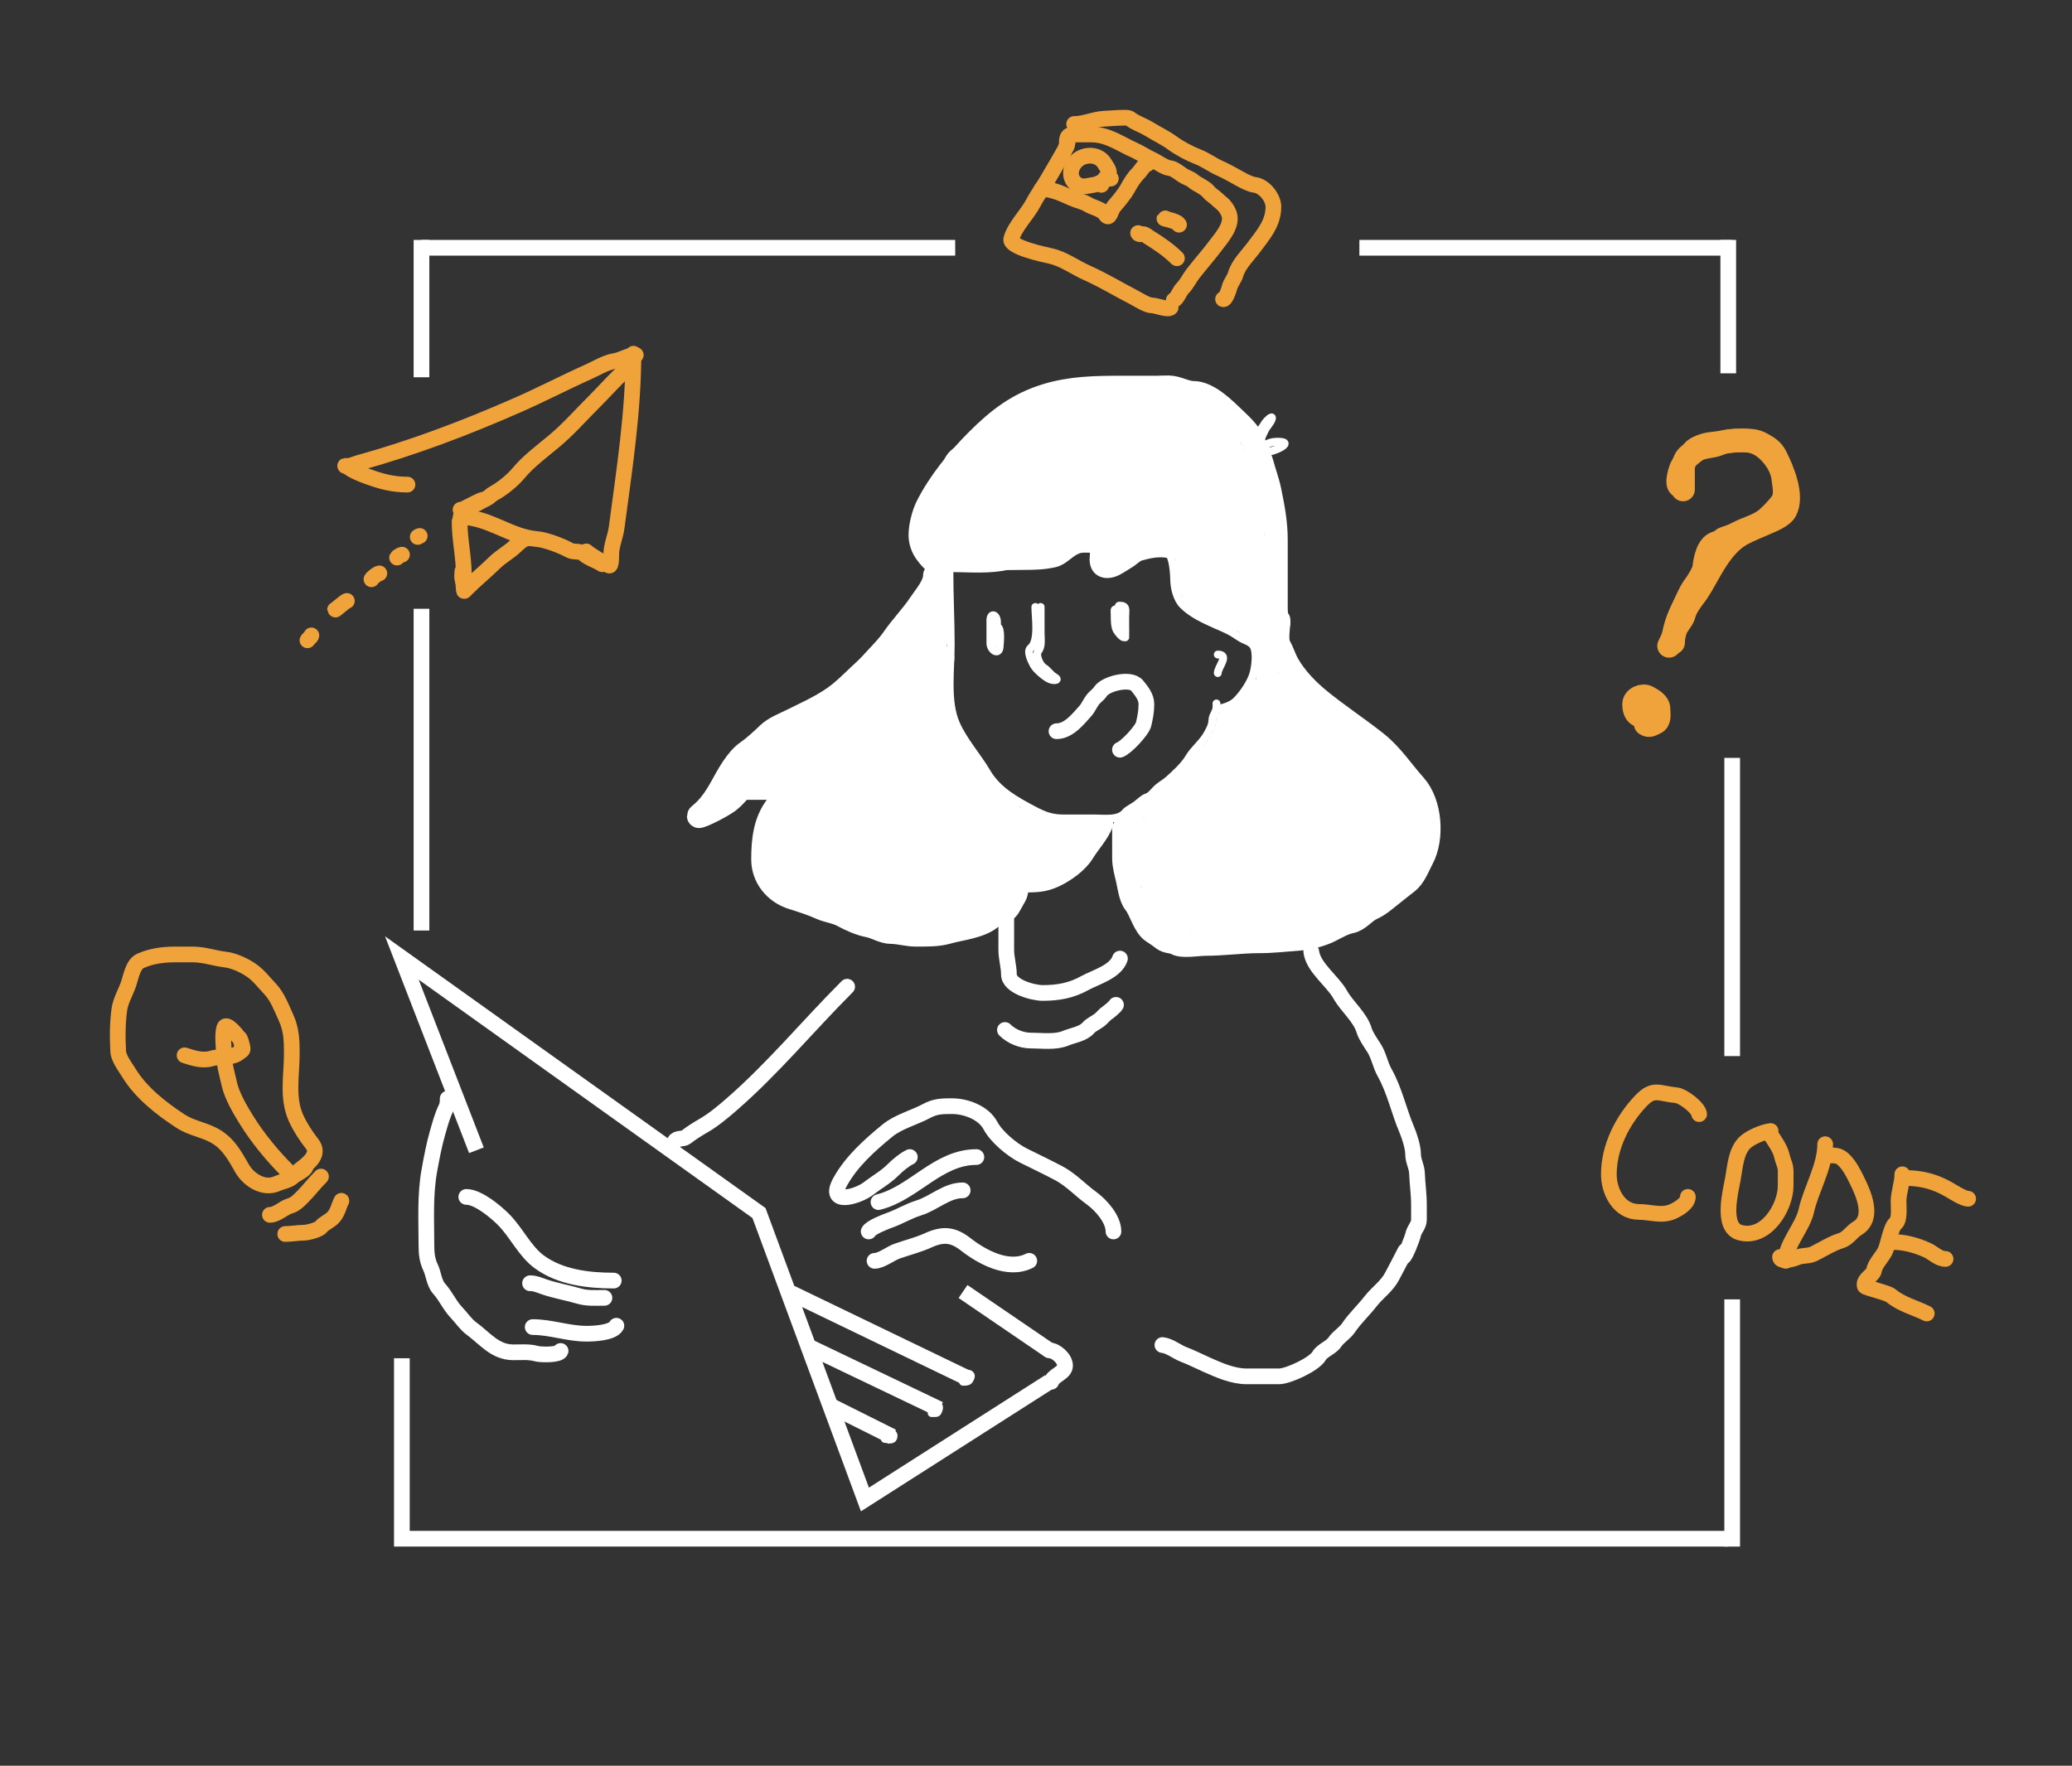 <svg width="264" height="225" viewBox="0 0 264 225" fill="none" xmlns="http://www.w3.org/2000/svg">
<rect x="0" y="0" width="264" height="225" fill="#333333" stroke="none"/>
<path d="M51.203 173.073V196.073H220.203" stroke="white" stroke-width="2"/>
<path d="M53.703 31.573H121.703M173.203 31.573H220.703M220.703 96.573V109.323V134.573M220.703 165.573V197.073M53.703 118.573V77.573" stroke="white" stroke-width="2"/>
<path d="M119.62 72.12C118.395 71.03 117.262 69.91 117.262 68.161C117.262 67.075 117.653 65.516 118.141 64.539C119.667 61.489 122.125 58.497 124.505 56.117C127.198 53.423 129.708 51.492 133.32 50.39C136.459 49.432 139.551 49.379 142.875 49.379C144.388 49.379 145.901 49.379 147.414 49.379C148.046 49.379 148.745 49.292 149.369 49.389C150.266 49.526 151.159 50.053 152.055 50.053C153.992 50.053 156.073 52.21 157.352 53.422C158.3 54.32 159.591 55.538 159.888 56.875C160.043 57.572 160.563 58.243 160.758 58.981C161.077 60.186 161.52 61.337 161.769 62.556C162.207 64.699 162.574 66.601 162.574 68.835C162.574 70.535 162.574 72.235 162.574 73.935C162.574 74.977 162.574 76.019 162.574 77.061C162.574 77.46 162.547 79.181 162.911 79.363" stroke="white" stroke-width="3" stroke-linecap="round"/>
<path d="M162.911 79.026C162.911 79.912 162.573 81.552 162.995 82.311C163.418 83.073 163.664 83.932 164.09 84.678C165.091 86.431 166.64 88.012 168.207 89.282C170.568 91.197 173.101 92.85 175.451 94.729C177.317 96.222 178.693 98.33 180.261 100.082C182.283 102.342 182.594 106.819 181.178 109.449C180.63 110.466 180.203 111.741 179.241 112.463C178.586 112.953 177.953 113.49 177.313 113.988C176.503 114.618 175.745 115.321 174.786 115.747C173.847 116.165 173.123 117.252 172.082 117.441C171.249 117.592 170.157 118.226 169.386 118.611C168.375 119.117 166.783 119.537 165.643 119.622C163.894 119.751 162.199 119.958 160.421 119.958C158.149 119.958 155.854 120.295 153.562 120.295C152.619 120.295 150.674 120.666 149.856 120.211C149.366 119.939 148.673 120.023 148.218 119.659C147.877 119.386 147.291 118.981 146.908 118.742C145.793 118.045 145.386 116.034 144.587 115.036C144.035 114.346 143.865 112.895 143.67 112.041C143.462 111.13 143.202 110.281 143.202 109.346C143.202 108.111 143.202 106.876 143.202 105.64" stroke="white" stroke-width="3" stroke-linecap="round"/>
<path d="M119.115 73.299C119.115 74.594 117.95 75.879 117.262 76.911C116.213 78.484 114.878 79.833 113.818 81.375C113.237 82.22 112.407 83.09 111.703 83.836C111.23 84.338 110.787 84.862 110.271 85.333C109.21 86.302 108.161 87.385 107.061 88.291C105.276 89.76 102.979 90.762 100.922 91.79C99.939 92.282 98.732 92.715 97.89 93.512C97.07 94.29 96.161 95.153 95.233 95.796C93.812 96.779 92.73 98.859 91.91 100.335C91.198 101.616 90.37 102.863 89.215 103.788C88.15 104.64 91.847 102.882 92.912 102.028C94.151 101.034 94.789 99.814 95.869 98.734C96.855 97.748 97.931 96.809 98.826 95.74C99.642 94.765 100.617 94.176 101.802 93.812C102.142 93.707 103.938 93.546 103.786 93.849" stroke="white" stroke-width="3" stroke-linecap="round"/>
<path d="M93.679 100.419C95.532 100.419 97.385 100.419 99.238 100.419C99.962 100.419 100.587 100.185 100.08 100.961C99.7 101.543 99.425 102.139 98.995 102.693C97.454 104.673 97.216 107.096 97.216 109.515C97.216 111.799 98.772 113.718 100.988 114.4C102.187 114.769 103.483 115.201 104.628 115.71C105.52 116.106 106.538 116.191 107.407 116.674C108.289 117.163 109.615 117.749 110.599 117.928C111.583 118.107 112.542 118.779 113.556 118.779C114.554 118.779 115.614 119.116 116.625 119.116C118.036 119.116 119.43 119.159 120.724 118.789C122.414 118.306 124.783 118.118 126.227 116.964C126.93 116.401 128.036 116.381 128.548 115.485C128.803 115.038 129.052 114.603 129.306 114.147C129.574 113.664 129.501 113.166 129.727 112.715" stroke="white" stroke-width="3" stroke-linecap="round"/>
<path d="M120.967 72.288C124.132 72.288 127.234 72.12 130.4 72.12C131.834 72.12 133.044 72.084 134.359 71.792C135.564 71.524 136.167 70.567 137.223 70.098C137.758 69.86 138.323 69.93 138.907 69.93C139.569 69.93 139.328 70.75 139.328 71.277C139.328 73.032 140.869 73.577 142.36 72.831C142.957 72.532 143.523 72.127 144.045 71.82C144.401 71.611 144.956 71.053 145.317 70.95C146.368 70.65 147.669 70.352 148.845 70.613C149.455 70.748 149.603 73.294 149.603 73.804C149.603 74.844 149.948 76.32 150.708 77.079C152.337 78.709 154.668 79.406 156.678 80.411C157.323 80.734 157.883 81.227 158.531 81.515C158.926 81.691 159.47 81.899 159.71 82.32C160.179 83.141 159.947 84.976 159.701 85.839C159.376 86.975 158.39 88.431 157.52 89.301C157.108 89.713 156.456 90.002 155.929 90.153C155.282 90.338 154.994 90.472 154.994 89.638" stroke="white" stroke-linecap="round"/>
<path d="M120.967 72.793C120.967 75.907 121.136 79.121 121.136 82.142C121.136 85.305 120.541 89.394 121.81 92.249C122.795 94.467 124.518 96.352 125.721 98.397C127.111 100.76 129.427 102.016 131.748 103.245C133.035 103.926 134.005 104.293 135.538 104.293C136.886 104.293 138.233 104.293 139.581 104.293C140.735 104.293 142.554 104.555 143.371 103.535C143.657 103.178 144.403 102.844 144.803 102.534C145.166 102.251 145.72 101.709 146.141 101.588C146.625 101.45 147.084 100.786 147.451 100.456C147.915 100.039 148.443 99.775 148.892 99.371C149.753 98.596 150.894 97.563 151.494 96.544C152.128 95.466 153.275 94.603 153.852 93.512C154.235 92.789 154.441 92.472 154.488 91.659C154.518 91.157 154.994 90.674 154.994 90.144" stroke="white" stroke-linecap="round"/>
<path d="M155.162 83.406C156.707 83.406 155.162 85.004 155.162 85.764" stroke="white" stroke-linecap="round"/>
<path d="M126.189 79.026C126.189 80.009 126.189 80.991 126.189 81.974C126.189 82.845 127.303 83.579 127.368 82.395C127.397 81.875 127.601 80.151 127.106 79.868C126.729 79.652 126.526 79.569 126.526 79.11C126.526 78.37 126.54 79.278 126.526 79.531C126.498 80.033 126.526 80.526 126.526 81.047C126.526 81.3 126.695 82.383 126.695 81.646C126.695 81.135 126.695 80.623 126.695 80.112C126.695 79.495 126.215 79.632 126.189 79.194C126.119 77.995 127.031 78.247 127.031 79.279C127.031 80.093 127.031 80.907 127.031 81.721" stroke="white" stroke-linecap="round"/>
<path d="M142.697 80.542C142.697 79.812 142.697 79.082 142.697 78.352C142.697 78.055 142.553 77.746 142.285 77.669C141.891 77.556 142.023 77.82 142.023 78.268C142.023 78.812 142.013 79.817 142.276 80.289C142.412 80.534 143.371 81.803 143.371 80.879C143.371 80.17 143.442 79.482 143.165 78.858C143.018 78.527 142.282 77.173 142.613 77.173C143.626 77.173 143.371 77.72 143.371 78.605C143.371 79.475 143.371 80.346 143.371 81.216" stroke="white" stroke-linecap="round"/>
<path d="M132.59 77.342C132.59 78.436 132.59 79.531 132.59 80.626C132.59 81.39 132.766 82.344 132.291 82.938C131.862 83.474 132.522 84.816 133.002 85.09C133.478 85.362 133.828 85.971 134.35 86.269C135.03 86.658 134.416 86.76 133.854 86.587C133.295 86.415 132.014 85.327 131.711 84.753C131.49 84.336 130.767 83.011 131.327 82.563C132.421 81.688 131.916 78.608 131.916 77.342" stroke="white" stroke-linecap="round"/>
<path d="M160.384 55.612C160.384 54.872 160.88 54.459 161.226 53.853C161.328 53.674 162.171 52.836 162.059 53.338C161.959 53.788 161.406 54.335 161.189 54.77C160.923 55.302 160.552 56.025 160.552 56.623C160.552 57.232 160.296 57.393 160.974 56.866C161.534 56.43 162.127 56.286 162.826 56.286C165.279 56.286 161.738 57.815 161.563 57.465" stroke="white" stroke-linecap="round"/>
<path d="M134.612 93.175C136.159 93.175 137.35 91.644 138.28 90.611C138.665 90.183 138.892 89.592 139.253 89.133C139.537 88.772 139.974 88.496 140.208 88.122C140.839 87.112 144.04 86.306 144.887 87.364C145.414 88.023 146.066 88.777 146.066 89.722C146.066 90.684 145.919 91.35 145.72 92.249C145.536 93.076 143.453 95.281 142.697 95.534" stroke="white" stroke-width="2" stroke-linecap="round"/>
<path d="M130.232 112.715C131.886 112.715 133.002 112.749 134.518 112.032C135.908 111.375 137.57 110.206 138.392 108.86C139.15 107.62 140.395 106.314 140.844 104.967" stroke="white" stroke-width="2" stroke-linecap="round"/>
<path d="M128.211 117.095C128.211 118.411 128.211 119.727 128.211 121.044C128.211 122.099 128.548 123.155 128.548 124.169C128.548 125.711 131.65 126.528 132.843 126.528C134.832 126.528 136.501 126.227 138.233 125.264C139.563 124.526 142.134 123.837 142.697 122.148" stroke="white" stroke-width="2" stroke-linecap="round"/>
<path d="M128.042 131.244C128.869 132.072 130.162 132.592 131.327 132.592C132.768 132.592 134.464 132.851 135.791 132.293C136.649 131.931 137.999 131.758 138.664 130.982C139.019 130.568 139.652 130.31 140.086 129.972C140.442 129.695 140.698 129.317 141.078 129.064C141.33 128.896 142.072 128.282 142.192 128.044" stroke="white" stroke-width="2" stroke-linecap="round"/>
<path d="M107.938 125.732C102.929 130.741 98.481 136.165 93.134 140.8C92.056 141.734 90.853 142.738 89.614 143.447C88.908 143.85 88.035 144.399 87.424 144.889C87.027 145.206 86.226 144.955 85.982 145.443" stroke="white" stroke-width="2" stroke-linecap="round"/>
<path d="M167.07 121.241C167.295 123.264 169.8 125.009 170.757 126.73C171.608 128.263 173.331 129.621 173.82 131.332C173.999 131.957 174.701 132.973 175.054 133.522C175.699 134.525 175.843 135.66 176.426 136.697C177.706 138.972 178.234 141.598 179.24 143.946C179.585 144.75 180.044 146.181 180.044 147.065C180.044 147.923 180.512 148.65 180.543 149.491C180.594 150.874 180.792 152.141 180.792 153.552C180.792 154.176 180.792 154.799 180.792 155.423C180.792 156.149 180.208 156.618 180.058 157.294C179.945 157.8 179.099 160.012 178.796 160.164" stroke="white" stroke-width="2" stroke-linecap="round"/>
<path d="M148.108 171.391C149.057 171.497 149.919 172.25 150.797 172.583C151.774 172.954 152.766 173.461 153.722 173.886C155.3 174.588 157.076 175.383 158.836 175.383C160.209 175.383 161.581 175.383 162.953 175.383C164.149 175.383 167.464 173.835 168.068 172.777C168.484 172.05 169.597 171.738 170.078 171.017C170.537 170.327 171.33 169.908 171.81 169.201C172.647 167.971 173.739 166.969 174.666 165.777C175.505 164.698 176.698 163.907 177.355 162.659C177.943 161.542 178.494 160.519 179.046 159.415" stroke="white" stroke-width="2" stroke-linecap="round"/>
<path d="M141.87 156.92C141.87 155.335 140.298 153.568 139.07 152.678C137.672 151.666 136.43 150.304 134.884 149.49C133.325 148.67 131.915 148.006 130.393 147.245C128.932 146.514 126.954 144.858 126.207 143.447C125.307 141.747 123.018 140.952 121.286 140.952C120.062 140.952 119.19 140.959 118.071 141.562C116.485 142.415 114.48 142.914 113.067 144.071C110.804 145.922 108.485 148.001 107.065 150.558C105.343 153.657 109.303 152.504 110.683 151.431C111.755 150.597 112.832 150.03 113.801 149.061C114.402 148.46 115.185 147.808 115.922 147.439" stroke="white" stroke-width="2" stroke-linecap="round"/>
<path d="M124.405 147.439C119.492 147.439 116.456 152.046 111.93 153.177" stroke="white" stroke-width="2" stroke-linecap="round"/>
<path d="M122.659 151.681C120.594 151.681 119.004 153.323 117.045 153.926C115.791 154.312 114.615 155.035 113.372 155.479C112.802 155.682 110.938 156.409 110.683 156.92" stroke="white" stroke-width="2" stroke-linecap="round"/>
<path d="M111.431 160.663C112.295 160.663 113.446 159.73 114.3 159.429C115.628 158.96 117.003 158.623 118.279 158.043C120.214 157.163 121.476 157.345 123.033 158.556C125.095 160.16 128.432 162.017 131.142 160.663" stroke="white" stroke-width="2" stroke-linecap="round"/>
<path d="M60.703 146.573L51.203 122.073L96.704 154.573L100.402 164.573M133.703 176.073L110.203 191.073L100.957 166.073L100.402 164.573M122.703 164.573L133.703 172.073M100.402 164.573L123.203 175.573M102.991 171.573L119.703 179.573" stroke="white" stroke-width="2"/>
<path d="M105.703 179.073L113.703 183.073" stroke="white" stroke-width="2"/>
<path d="M133.703 172.073C134.519 172.073 135.703 173.101 135.703 174.025C135.703 174.945 134.199 175.241 133.943 176.073" stroke="white" stroke-width="2" stroke-linecap="round"/>
<path d="M57.041 139.991C57.041 140.415 57.021 140.787 56.835 141.176C56.34 142.207 56.088 143.181 55.772 144.269C55.318 145.833 55.002 147.522 54.709 149.131C54.136 152.284 54.333 155.587 54.333 158.788C54.333 159.716 54.44 160.643 54.841 161.468C55.265 162.341 55.287 163.475 55.96 164.223C56.814 165.172 57.294 166.349 58.189 167.279C58.801 167.916 59.338 168.752 60.05 169.273C61.831 170.574 63.057 172.32 65.42 172.32C66.382 172.32 67.434 172.23 68.307 172.479C68.882 172.644 71.249 172.69 71.428 172.15" stroke="white" stroke-width="2" stroke-linecap="round"/>
<path d="M59.411 152.516C60.917 152.516 63.145 154.388 64.15 155.394C65.77 157.013 66.844 159.409 68.683 160.772C71.355 162.753 74.959 163.179 78.199 163.179" stroke="white" stroke-width="2" stroke-linecap="round"/>
<path d="M67.536 163.518C68.2 163.518 68.668 163.747 69.285 163.96C70.778 164.477 72.342 164.73 73.836 165.173C74.815 165.463 75.981 165.38 77.014 165.38" stroke="white" stroke-width="2" stroke-linecap="round"/>
<path d="M67.874 169.104C70.209 169.104 72.382 169.95 74.729 169.95C75.618 169.95 78.077 169.855 78.537 168.934" stroke="white" stroke-width="2" stroke-linecap="round"/>
<path d="M38.969 148.622C38.91 149.094 37.68 149.605 37.342 149.923C36.78 150.455 35.971 150.521 35.318 150.818C33.57 151.613 31.653 150.303 30.837 148.875C29.839 147.129 28.979 145.534 27.096 144.592C25.744 143.917 24.282 143.7 22.994 142.858C20.57 141.273 17.978 139.257 16.434 136.731C15.985 135.997 15.111 134.881 15.061 133.985C14.962 132.207 14.963 130.295 15.223 128.536C15.377 127.498 16.052 126.366 16.398 125.329C16.694 124.441 16.941 122.867 17.907 122.437C19.286 121.824 20.775 121.624 22.289 121.624C23.054 121.624 23.819 121.624 24.584 121.624C26.034 121.624 27.345 122.122 28.722 122.275C29.736 122.387 30.98 122.954 31.84 123.512C32.917 124.213 33.546 125.095 34.415 126.015C35.36 127.016 35.888 128.452 36.448 129.684C37.138 131.202 37.18 132.594 37.18 134.229C37.18 137.02 36.557 139.863 37.704 142.442C38.181 143.516 39.009 144.81 39.746 145.731C40.885 147.155 39.132 148.329 38.156 149.11" stroke="#F1A33B" stroke-width="2" stroke-linecap="round"/>
<path d="M36.692 149.273C34.704 147.285 32.835 145.023 31.361 142.641C30.557 141.342 29.549 139.616 29.219 138.132C28.963 136.98 28.595 135.784 28.56 134.563C28.531 133.568 28.291 131.957 28.569 130.985C28.823 130.095 30.295 132.088 30.43 132.196C30.684 132.399 30.762 132.951 30.846 133.244C31.032 133.897 30.861 133.803 30.385 134.183C29.529 134.868 27.963 134.56 26.942 134.879C25.824 135.228 24.555 134.818 23.518 134.473" stroke="#F1A33B" stroke-width="2" stroke-linecap="round"/>
<path d="M34.391 154.803C35.266 154.803 36.126 153.9 36.921 153.673C37.581 153.484 38.024 153.031 38.493 152.562C39.361 151.694 40.015 150.805 40.896 149.923" stroke="#F1A33B" stroke-width="2" stroke-linecap="round"/>
<path d="M36.342 157.242C37.132 157.242 37.96 157.079 38.701 157.079C39.193 157.079 40.589 156.731 40.896 156.348C41.294 155.851 42.026 155.604 42.486 155.092C43.029 154.489 43.171 153.669 43.498 153.013" stroke="#F1A33B" stroke-width="2" stroke-linecap="round"/>
<path d="M136.057 17.806C136.057 18.464 135.7 19.053 135.389 19.61C134.791 20.68 134.148 21.724 133.54 22.788C132.953 23.816 132.226 24.775 131.676 25.825C130.876 27.354 129.315 28.807 128.848 30.442C128.548 31.492 133.031 32.44 133.815 32.61C135.509 32.978 136.941 34.079 138.514 34.778C140.525 35.672 142.412 36.827 144.401 37.852C145.019 38.17 146.136 38.921 146.814 38.921C147.331 38.921 148.799 39.542 149.153 39.188" stroke="#F1A33B" stroke-width="2" stroke-linecap="round"/>
<path d="M135.923 18.608C135.923 17.735 135.851 17.138 136.859 17.138C137.586 17.138 138.314 17.138 139.041 17.138C141.159 17.138 142.673 18.312 144.543 19.143C145.33 19.493 146.034 19.999 146.814 20.345C147.449 20.627 148.35 21.34 149.019 21.415C149.676 21.487 150.37 22.174 150.95 22.484C151.234 22.635 151.73 22.814 151.959 23.018C152.562 23.554 153.506 23.83 154.023 24.488C154.253 24.781 154.649 25.008 154.929 25.26C155.126 25.438 155.393 25.696 155.634 25.884C156.077 26.228 156.482 26.854 156.629 27.369C157.023 28.749 155.624 30.298 154.869 31.303C153.958 32.519 152.939 33.661 152.019 34.845C151.564 35.429 151.209 36.197 150.69 36.716C150.292 37.114 150.019 38.02 149.554 38.252" stroke="#F1A33B" stroke-width="2" stroke-linecap="round"/>
<path d="M136.859 15.802C138.12 15.802 139.364 15.202 140.6 15.134C141.522 15.082 142.397 15 143.318 15C144.032 15 143.925 15.154 144.483 15.468C145.122 15.827 145.829 16.079 146.451 16.47C147.408 17.073 148.452 17.543 149.353 18.207C150.305 18.908 151.602 19.584 152.694 20.011C153.634 20.379 154.437 21.001 155.367 21.415C156.253 21.808 157.184 22.342 158.04 22.818C158.508 23.078 159.324 23.495 159.844 23.553C161.07 23.689 162.249 25.189 162.249 26.359C162.249 28.458 160.932 29.944 159.717 31.563C158.936 32.606 157.795 33.697 157.431 34.971C157.263 35.56 156.772 36.07 156.629 36.716C156.562 37.017 156.112 38.258 155.835 38.119" stroke="#F1A33B" stroke-width="2" stroke-linecap="round"/>
<path d="M132.716 24.087C134.101 24.087 135.348 24.708 136.591 25.26C137.28 25.566 137.99 25.677 138.648 26.077C139.232 26.433 140.457 26.685 140.838 27.294C141.382 28.165 141.507 26.805 141.922 26.322C142.548 25.591 143.239 24.798 143.704 23.953C144.095 23.242 144.504 22.588 145.077 22.016C145.469 21.623 145.658 21.065 146.213 20.88" stroke="#F1A33B" stroke-width="2" stroke-linecap="round"/>
<path d="M141.536 22.751C140.792 22.751 140.165 23.45 139.405 23.545C138.892 23.609 138.043 23.886 137.527 23.657C136.095 23.02 136.206 21.371 137.23 20.449C138.229 19.55 140.05 19.596 140.764 20.88C140.959 21.231 141.52 21.864 141.194 22.283C140.843 22.735 140.522 22.985 140.333 23.553" stroke="#F1A33B" stroke-width="2" stroke-linecap="round"/>
<path d="M148.485 27.829C147.847 27.829 149.937 28.06 150.222 28.631" stroke="#F1A33B" stroke-width="2" stroke-linecap="round"/>
<path d="M145.01 29.7C145.063 29.91 145.44 29.833 145.612 29.833C145.916 29.833 146.187 30.111 146.436 30.264C147.663 31.017 148.937 31.889 149.955 32.907" stroke="#F1A33B" stroke-width="2" stroke-linecap="round"/>
<path d="M214.079 61.942C213.457 61.787 214.112 59.654 214.359 59.337C214.553 59.087 214.607 58.919 214.718 58.619C214.895 58.139 215.368 57.949 215.666 57.561C216.104 56.991 217.33 56.619 218.032 56.553C219.929 56.372 222.333 55.641 224.14 56.593C225.57 57.345 227.012 59.226 227.194 60.864C227.318 61.974 227.684 63.199 226.915 64.188C226.388 64.865 225.817 65.46 225.178 66.035C224.124 66.983 222.59 67.297 221.375 67.951C220.871 68.222 220.291 68.445 219.748 68.6C219.472 68.678 219.224 69.092 218.93 69.129C217.581 69.297 217.255 71.333 217.133 72.362C217.07 72.898 216.306 74.158 215.956 74.608C215.352 75.385 214.954 76.442 214.518 77.313C213.838 78.673 213.181 80.357 213.181 81.884" stroke="#F1A33B" stroke-width="3" stroke-linecap="round"/>
<path d="M208.51 89.43C209.223 89.43 209.654 89.751 210.306 89.969" stroke="#35C75C" stroke-width="3" stroke-linecap="round"/>
<path d="M214.443 62.378C214.443 61.486 214.443 60.594 214.443 59.702C214.443 58.605 215.075 58.183 215.897 57.537C216.841 56.795 218.031 57 219.052 56.546C219.938 56.153 220.785 56.133 221.802 56.133C222.87 56.133 223.602 56.074 224.487 56.579C225.271 57.027 225.827 57.344 226.263 58.215C227.157 60.002 228.48 63.191 227.493 65.054C227.101 65.795 225.771 66.313 224.999 66.656C224.013 67.094 222.998 67.482 222.025 67.994C220.012 69.054 218.713 71.182 217.64 73.091C217.101 74.047 216.534 75.12 215.864 75.981C215.44 76.527 214.733 77.537 214.583 78.212C214.405 79.016 213.587 79.646 213.411 80.442C213.273 81.062 212.935 81.748 212.659 82.3" stroke="#F1A33B" stroke-width="3" stroke-linecap="round"/>
<path d="M210.131 91.369C208.933 91.369 208.199 91.125 208.199 89.734C208.199 88.938 209.314 88.497 209.917 88.842C210.498 89.174 211.321 89.588 211.321 90.337C211.321 90.895 211.536 91.848 210.875 92.113C210.426 92.292 210.167 92.582 209.685 92.261" stroke="#F1A33B" stroke-width="3" stroke-linecap="round"/>
<path d="M51.916 61.75C50.009 61.75 48.537 61.337 46.791 60.702C45.968 60.402 44.934 59.99 44.257 59.449C44.016 59.256 43.746 59.423 44.315 59.391C44.714 59.369 45.257 59.109 45.655 58.998C52.675 57.048 59.334 54.524 66.01 51.587C69.057 50.246 72.021 48.697 75.066 47.336C76.026 46.906 77.2 46.177 78.283 46.011C79.211 45.868 80.082 45.239 81.006 45.239" stroke="#F1A33B" stroke-width="2" stroke-linecap="round"/>
<path d="M80.458 46.053C80.382 46.74 79.246 47.543 78.809 47.98C77.704 49.085 76.643 50.254 75.534 51.363C73.919 52.978 72.318 54.791 70.567 56.244C69.091 57.468 67.272 58.828 66.049 60.312C65.312 61.208 63.939 62.322 62.924 62.859C62.494 63.087 62.42 63.315 61.96 63.545C61.561 63.744 61.16 63.929 60.804 64.165" stroke="#F1A33B" stroke-width="2" stroke-linecap="round"/>
<path d="M58.69 65.882C62.263 65.882 64.948 68.412 68.401 68.688C69.528 68.778 71.545 69.549 72.521 70.091C73.178 70.456 73.856 70.101 74.415 70.603C75.032 71.159 76.037 71.433 76.731 71.895" stroke="#F1A33B" stroke-width="2" stroke-linecap="round"/>
<path d="M80.704 45.073C80.704 52.473 79.542 59.879 78.566 67.239C78.412 68.401 77.88 69.502 77.88 70.664C77.88 70.817 77.907 72.2 77.606 72.064C76.998 71.79 74.982 70.59 74.704 70.266" stroke="#F1A33B" stroke-width="2" stroke-linecap="round"/>
<path d="M61.558 63.685C61.141 63.685 58.771 65.139 58.678 64.952" stroke="#F1A33B" stroke-width="2" stroke-linecap="round"/>
<path d="M58.558 66.446C58.558 68.761 59.098 70.958 59.098 73.282" stroke="#F1A33B" stroke-width="2" stroke-linecap="round"/>
<path d="M67.192 68.605C66.593 68.671 66.024 69.261 65.613 69.644C64.803 70.4 63.806 70.927 62.995 71.723C61.84 72.857 60.551 73.907 59.418 75.04C59.192 75.266 59.098 75.498 59.098 75.08" stroke="#F1A33B" stroke-width="2" stroke-linecap="round"/>
<path d="M58.913 72.788C58.913 73.101 58.832 73.543 58.918 73.843C59.007 74.154 59.06 74.401 59.06 74.76" stroke="#F1A33B" stroke-width="2" stroke-linecap="round"/>
<path d="M53.476 68.293C53.387 68.304 53.303 68.38 53.225 68.419" stroke="#F1A33B" stroke-width="2" stroke-linecap="round"/>
<path d="M51.218 70.677C51.072 70.695 50.641 70.952 50.591 71.053" stroke="#F1A33B" stroke-width="2" stroke-linecap="round"/>
<path d="M48.333 73.061C48.088 73.088 47.434 73.603 47.329 73.813" stroke="#F1A33B" stroke-width="2" stroke-linecap="round"/>
<path d="M44.193 76.573C44.004 76.594 42.687 77.769 42.687 77.702" stroke="#F1A33B" stroke-width="2" stroke-linecap="round"/>
<path d="M39.676 80.964C39.648 81.188 39.275 81.39 39.174 81.591" stroke="#F1A33B" stroke-width="2" stroke-linecap="round"/>
<path d="M216.493 141.965C216.4 141.13 214.4 139.643 213.617 139.568C211.333 139.351 210.7 138.568 209.063 140.287C206.688 142.781 204.988 146.197 204.988 149.635C204.988 151.857 206.303 154.429 208.823 154.429C210.279 154.429 211.709 155.01 213.137 154.375C213.8 154.081 215.055 153.363 215.055 152.511" stroke="#F1A33B" stroke-width="2" stroke-linecap="round"/>
<path d="M225.601 144.122C224.669 144.226 222.974 144.938 222.299 145.614C221.164 146.748 221.07 148.703 220.794 150.221C220.515 151.753 219.289 156.374 221.659 157.052C224.962 157.996 227.518 153.891 227.518 151.073C227.518 150.474 227.518 149.875 227.518 149.275C227.518 148.48 227.214 148.085 227.052 147.358C226.834 146.374 226.151 145.426 225.601 144.602" stroke="#F1A33B" stroke-width="2" stroke-linecap="round"/>
<path d="M232.552 145.8C232.552 148.661 230.759 151.532 230.141 154.309C229.683 156.372 227.518 158.601 227.518 160.66" stroke="#F1A33B" stroke-width="2" stroke-linecap="round"/>
<path d="M232.791 147.238C233.748 147.238 234.267 147.142 234.948 147.824C235.681 148.556 236.116 149.439 236.573 150.354C237.458 152.124 238.83 155.236 236.626 156.532C235.94 156.936 235.429 157.826 234.602 158.077C233.445 158.428 232.218 159.202 231.114 159.755C230.423 160.1 229.635 159.933 228.956 160.234C228.405 160.479 226.799 160.868 226.799 160.181" stroke="#F1A33B" stroke-width="2" stroke-linecap="round"/>
<path d="M242.858 150.114C244.851 150.114 246.569 150.584 248.264 151.552C248.833 151.878 250.172 152.751 250.767 152.751" stroke="#F1A33B" stroke-width="2" stroke-linecap="round"/>
<path d="M242.379 149.635C242.379 150.808 241.899 151.968 241.899 153.11C241.899 153.758 242.075 155.438 241.54 155.867C240.875 156.398 240.596 158.606 240.168 159.462C239.832 160.135 238.876 161.114 238.783 161.859C238.7 162.529 237.347 163.002 237.598 163.883C237.66 164.097 240.464 164.708 240.927 165.095C242.266 166.21 244.032 166.64 245.494 167.371" stroke="#F1A33B" stroke-width="2" stroke-linecap="round"/>
<path d="M241.18 158.263C242.675 158.263 244.15 158.678 245.494 159.275C246.339 159.651 246.973 160.421 247.891 160.421" stroke="#F1A33B" stroke-width="2" stroke-linecap="round"/>
<path d="M53.703 30.573V48.073" stroke="white" stroke-width="2"/>
<path d="M220.203 30.573V47.573" stroke="white" stroke-width="2"/>
<path d="M122.703 176.073C123.008 176.073 123.388 176.092 123.536 175.795C123.66 175.548 123.86 175.236 123.495 175.073" stroke="white" stroke-linecap="round"/>
<path d="M118.703 180.063C118.861 180.063 119.019 180.063 119.177 180.063C119.373 180.063 119.437 180.015 119.521 179.826C119.601 179.647 119.65 179.509 119.65 179.31C119.65 179.186 119.481 179.166 119.435 179.073" stroke="white" stroke-linecap="round"/>
<path d="M112.738 183.355C113.08 183.355 113.393 183.535 113.708 183.355C113.807 183.299 113.856 183.054 113.856 182.946C113.856 182.729 113.753 182.761 113.684 182.624" stroke="white" stroke-linecap="round"/>
<path d="M118.418 106.212C117.633 104.469 116.417 102.539 116.274 100.575C116.234 100.024 116.246 99.472 116.246 98.921C116.246 97.693 115.951 96.454 115.87 95.229C115.783 93.927 115.888 92.359 115.479 91.132" stroke="white" stroke-linecap="round"/>
<path d="M104.745 99.95C107.048 99.95 109.292 100.461 111.575 100.461C112.934 100.461 114.248 100.972 115.607 100.972" stroke="white" stroke-width="5" stroke-linecap="round"/>
<path d="M115.735 100.717C115.651 95.728 115.607 90.746 115.607 85.758C115.607 85.645 115.615 84.596 115.351 85.19C114.962 86.067 114.304 86.83 113.818 87.654C113.02 89.006 111.981 90.272 110.872 91.381C110.385 91.868 108.828 92.656 108.138 92.531C107.431 92.402 106.715 92.533 106.009 92.73C105.755 92.8 105.092 93.069 105.228 92.843C105.324 92.682 105.887 92.453 106.037 92.353C108.042 91.017 109.892 89.385 111.454 87.547C112.002 86.902 113.395 84.8 113.051 85.573C112.611 86.564 111.848 87.521 111.234 88.406C109.568 90.805 107.912 93.605 105.611 95.477C104.674 96.24 103.836 97.18 102.757 97.749C102.323 97.978 101.784 98.289 101.294 98.289C100.588 98.289 99.934 98.473 99.278 98.701C99.128 98.753 98.549 99.063 99.023 98.899C100.294 98.459 101.544 97.857 102.821 97.401C104.274 96.882 105.763 96.447 107.237 95.988C108.167 95.699 109.143 95.592 110.062 95.286C111.076 94.948 112.346 94.462 113.435 94.583C113.909 94.635 114.338 96.5 113.463 96.5C108.976 96.5 104.535 96.291 100.144 97.266" stroke="white" stroke-width="5" stroke-linecap="round"/>
<path d="M102.445 101.611C102.445 102.058 102.282 102.464 102.161 102.889C102.029 103.351 101.938 103.934 101.742 104.366C101.397 105.123 101.294 106.089 101.294 106.915C101.294 107.892 100.912 109.824 102.033 110.273C103.228 110.751 104.53 110.853 105.689 111.316C106.008 111.444 104.986 111.368 104.66 111.26C103.569 110.896 101.881 111.496 101.01 110.713C100.473 110.229 98.715 109.303 99.505 108.512" stroke="white" stroke-width="5" stroke-linecap="round"/>
<path d="M102.572 112.601C103.04 112.975 104.173 112.729 104.752 112.729C105.812 112.729 106.848 112.788 107.904 112.85C109.095 112.92 110.258 113.024 111.447 113.12C113.079 113.25 114.756 113.51 116.374 113.78C116.676 113.83 117.39 113.802 117.623 114.035C117.752 114.164 117.208 114.052 117.141 114.007" stroke="white" stroke-width="5" stroke-linecap="round"/>
<path d="M103.467 106.851C108.699 106.851 113.93 106.979 119.157 106.979C120.061 106.979 120.965 106.979 121.869 106.979C123.405 106.979 124.861 107.445 126.37 107.646C128.008 107.864 129.562 108.381 131.212 108.541C132.139 108.63 133.039 108.512 133.881 108.512C134.19 108.512 135.033 108.382 135.159 108.129" stroke="white" stroke-width="5" stroke-linecap="round"/>
<path d="M105.512 103.4C105.49 103.4 106.241 103.749 106.427 103.862C107.632 104.591 108.968 105.352 110.297 105.828C110.97 106.07 111.593 106.394 112.284 106.567C113.163 106.786 114.092 107.072 114.996 107.106C115.158 107.113 115.489 107.302 115.131 107.028C114.594 106.618 114.064 106.313 113.435 106.084" stroke="white" stroke-width="5" stroke-linecap="round"/>
<path d="M103.85 103.017C108.683 103.017 113.566 102.814 118.397 103.024C120.086 103.098 121.881 103.273 123.53 103.273" stroke="white" stroke-width="5" stroke-linecap="round"/>
<path d="M106.789 109.79C108.999 109.79 111.165 110.173 113.378 110.173C115.159 110.173 116.902 110.323 118.674 110.422C120.697 110.534 122.734 110.94 124.751 110.94C126.346 110.94 127.941 110.94 129.536 110.94C130.463 110.94 131.372 110.456 132.22 110.173" stroke="white" stroke-width="5" stroke-linecap="round"/>
<path d="M107.173 115.029C109.861 115.029 112.529 115.285 115.224 115.285C116.65 115.285 117.884 115.144 119.256 114.895C120.344 114.697 121.324 114.432 122.366 114.078C123.127 113.82 123.91 113.628 124.659 113.333C124.819 113.27 125.223 113.296 125.319 113.177C125.421 113.05 126.043 112.867 126.214 112.857C126.755 112.827 126.418 112.881 126.342 112.729" stroke="white" stroke-width="5" stroke-linecap="round"/>
<path d="M119.696 117.458C119.759 117.958 122.995 117.019 123.402 116.847C124.45 116.406 124.959 115.518 125.703 114.774" stroke="white" stroke-width="5" stroke-linecap="round"/>
<path d="M118.721 92.547C118.721 93.818 118.695 95.035 119.101 96.252C119.318 96.903 119.664 97.524 119.97 98.145C120.546 99.316 121.402 100.267 122.338 101.152C122.531 101.334 122.743 101.469 122.941 101.646C123.645 102.276 124.319 103.12 125.174 103.547C125.61 103.765 126.081 104.001 126.564 104.085C126.825 104.13 127.063 104.329 127.325 104.329" stroke="white" stroke-width="5" stroke-linecap="round"/>
<path d="M118.183 100.271L118.134 100.32" stroke="white" stroke-width="5" stroke-linecap="round"/>
<path d="M119.894 74.801C119.894 75.143 119.894 75.486 119.894 75.828C119.894 76.014 119.931 76.244 119.856 76.414C119.777 76.591 119.769 76.845 119.709 77.039C119.606 77.375 119.488 77.709 119.329 78.028C118.981 78.723 118.548 79.361 118.05 79.964C117.61 80.496 117.194 81.037 116.789 81.596C116.553 81.924 116.287 82.24 116.059 82.571C115.992 82.669 115.94 82.816 115.836 82.868" stroke="white" stroke-width="3" stroke-linecap="round"/>
<path d="M119.209 78.957C119.209 79.67 119.209 80.383 119.209 81.097C119.209 81.318 119.239 81.563 119.199 81.781C119.176 81.902 119.112 82.038 119.112 82.159C119.112 82.845 118.962 83.508 118.865 84.188C118.551 86.379 118.183 88.608 118.183 90.836" stroke="white" stroke-width="3" stroke-linecap="round"/>
<path d="M117.303 82.965V85.165" stroke="white" stroke-width="3" stroke-linecap="round"/>
<path d="M120.089 83.796C120.089 84.174 120.057 84.358 119.848 84.655C119.6 85.006 119.465 85.431 119.353 85.823C119.248 86.193 119.258 86.579 119.258 86.974C119.258 87.544 119.205 88.135 119.123 88.696C119.023 89.369 119.063 89.982 119.063 90.643C119.063 90.908 119.161 91.166 119.161 91.423C119.161 91.513 119.211 91.756 119.283 91.814C119.402 91.909 119.393 92.123 119.527 92.227C119.666 92.334 119.602 92.149 119.601 92.026C119.597 91.735 119.519 91.463 119.503 91.178C119.486 90.886 119.209 90.649 119.209 90.347" stroke="white" stroke-width="3" stroke-linecap="round"/>
<path d="M119.209 91.57C119.209 92.196 119.025 93.139 119.378 93.694C119.552 93.967 119.673 94.326 119.924 94.557C120.077 94.699 120.2 94.905 120.334 95.068C120.589 95.378 120.443 94.929 120.372 94.775C119.975 93.915 119.803 92.967 119.416 92.107C119.308 91.867 119.118 91.656 119.017 91.401C118.918 91.156 118.768 90.886 118.829 90.611C118.866 90.447 118.933 89.969 119.139 89.91C119.17 89.901 119.367 89.907 119.307 89.907" stroke="white" stroke-width="3" stroke-linecap="round"/>
<path d="M119.503 91.374C119.503 91.75 119.503 92.125 119.503 92.501C119.503 93.187 119.913 93.946 120.193 94.546C120.423 95.04 120.802 95.47 121.127 95.907C121.693 96.67 122.353 97.384 122.879 98.172C123.058 98.441 123.3 98.68 123.533 98.903C123.783 99.141 124.056 99.475 124.392 99.587" stroke="white" stroke-width="3" stroke-linecap="round"/>
<path d="M127.129 102.178C126.908 102.129 126.626 101.724 126.472 101.57C126.119 101.217 125.722 100.918 125.369 100.565C125.132 100.328 124.887 100.118 124.587 99.967C124.42 99.884 124.229 99.767 124.098 99.636C123.91 99.448 123.706 99.172 123.607 98.924C123.557 98.801 123.398 98.352 123.292 98.267C123.213 98.204 123.112 97.873 123.072 97.767C122.964 97.488 122.849 97.116 122.632 96.898C122.008 96.275 121.511 95.705 121.105 94.894C120.962 94.608 120.687 94.556 120.529 94.28C120.449 94.14 119.89 93.454 120.138 93.33" stroke="white" stroke-width="3" stroke-linecap="round"/>
<path d="M120.276 92.483C120.339 92.475 120.423 92.409 120.483 92.383C120.556 92.351 120.626 92.354 120.703 92.354C120.728 92.354 120.732 92.352 120.701 92.355C120.668 92.358 120.638 92.372 120.606 92.381C120.527 92.404 120.337 92.415 120.287 92.49C120.266 92.521 120.344 92.592 120.357 92.565" stroke="white" stroke-width="3" stroke-linecap="round"/>
<path d="M120.51 94.32C120.66 94.32 120.812 94.213 120.917 94.112C120.928 94.101 120.983 94.051 120.978 94.051C120.957 94.052 120.904 94.082 120.896 94.098" stroke="white" stroke-width="3" stroke-linecap="round"/>
<path d="M124.383 98.521C124.424 98.521 124.465 98.521 124.506 98.521C124.525 98.521 124.44 98.533 124.418 98.533" stroke="white" stroke-width="3" stroke-linecap="round"/>
<path d="M128.761 105.257C128.785 105.23 128.786 105.229 128.828 105.229C128.948 105.229 129.069 105.229 129.19 105.229C129.315 105.229 129.441 105.229 129.566 105.229C129.701 105.229 129.833 105.243 129.967 105.243C130.314 105.244 130.637 105.236 130.972 105.332C131.22 105.403 131.477 105.443 131.726 105.51C131.87 105.548 131.99 105.58 132.14 105.58" stroke="white" stroke-width="3" stroke-linecap="round"/>
<path d="M128.326 102.775C128.402 102.775 128.387 102.79 128.424 102.845" stroke="white" stroke-width="3" stroke-linecap="round"/>
<path d="M128.312 104.163H129.252" stroke="white" stroke-width="3" stroke-linecap="round"/>
<path d="M129.939 104.528H130.051" stroke="white" stroke-width="3" stroke-linecap="round"/>
<path d="M130.051 104.528C130.051 104.478 130.05 104.443 130.023 104.402" stroke="white" stroke-width="3" stroke-linecap="round"/>
<path d="M130.934 105.005C130.934 104.978 130.952 104.97 130.962 104.949" stroke="white" stroke-width="3" stroke-linecap="round"/>
<path d="M131.523 105.215V105.201" stroke="white" stroke-width="3" stroke-linecap="round"/>
<path d="M135.969 107.01C136.117 107.01 136.209 106.887 136.323 106.8C136.617 106.576 136.958 106.429 137.267 106.233C137.358 106.175 137.455 106.122 137.547 106.063C137.621 106.016 137.695 105.944 137.778 105.917" stroke="white" stroke-width="3" stroke-linecap="round"/>
<path d="M137.848 107.711C137.86 107.607 137.974 107.526 137.974 107.417" stroke="white" stroke-width="3" stroke-linecap="round"/>
<path d="M131.355 105.818C132.15 105.818 132.946 105.832 133.739 105.832C133.916 105.832 134.093 105.882 134.27 105.902C134.531 105.931 134.811 105.913 135.068 105.984C135.225 106.027 135.405 106.015 135.568 106.015C135.664 106.015 135.76 106.015 135.856 106.015C135.902 106.015 136.093 105.992 136.109 105.959" stroke="white" stroke-width="3" stroke-linecap="round"/>
<path d="M137.89 105.86C138.052 105.86 138.214 105.86 138.376 105.86C138.547 105.86 139.058 105.79 138.886 105.79" stroke="white" stroke-width="3" stroke-linecap="round"/>
<path d="M160.236 115.627C160.236 113.29 160.2 111.084 160.921 108.825C161.337 107.523 161.913 106.354 162.445 105.114C163.079 103.635 165.274 103.229 166.602 102.698" stroke="white" stroke-width="3" stroke-linecap="round"/>
<path d="M165.231 98.878C165.099 99.803 164.209 100.756 163.707 101.523C163.374 102.031 163.069 102.554 162.706 103.046C162.403 103.457 162.14 104.309 161.705 104.581C161.19 104.903 160.676 105.921 160.333 106.42C159.641 107.431 158.75 108.26 157.863 109.086C157.327 109.585 156.649 109.966 156.067 110.414C155.469 110.876 154.934 111.533 154.261 111.883C153.217 112.426 152.146 113.08 150.931 113.08" stroke="white" stroke-width="7" stroke-linecap="round"/>
<path d="M148.09 115.333C148.183 115.753 149.254 115.725 149.581 115.725C150.385 115.725 151.154 115.431 151.948 115.431C152.432 115.431 152.917 115.431 153.401 115.431C154.243 115.431 155.084 115.431 155.926 115.431C156.692 115.431 157.445 115.235 158.211 115.235C159.394 115.235 160.548 114.954 161.71 114.838C162.954 114.714 164.192 114.477 165.432 114.305C166.761 114.12 168.148 114.005 169.443 113.69C169.607 113.65 170.188 113.446 170.128 113.521C169.953 113.74 169.381 113.808 169.149 113.864C168.5 114.02 167.867 114.235 167.222 114.408C166.208 114.68 165.292 115.039 164.251 115.039" stroke="white" stroke-width="7" stroke-linecap="round"/>
<path d="M159.452 116.704C159.991 116.704 160.378 116.731 160.823 116.509" stroke="white" stroke-width="7" stroke-linecap="round"/>
<path d="M162.978 115.823C164.454 115.823 165.922 115.809 167.386 115.725C167.76 115.703 168.189 115.26 168.414 114.985C168.99 114.281 169.404 113.462 169.954 112.743C170.398 112.162 171.073 111.779 171.684 111.404C171.818 111.322 172.208 111.264 172.283 111.17C172.478 110.927 173.023 110.835 173.284 110.632C173.705 110.305 174.013 109.881 174.389 109.505C174.966 108.928 175.508 108.354 176.103 107.791C176.392 107.518 177.082 107.596 177.082 107.252C177.082 106.844 177.082 106.436 177.082 106.028" stroke="white" stroke-width="7" stroke-linecap="round"/>
<path d="M169.345 115.235C171.09 115.235 172.523 114.548 173.703 113.276C174.029 112.926 174.319 112.688 174.574 112.264C174.773 111.932 174.88 111.588 175.123 111.274C175.431 110.876 175.704 110.493 175.809 109.995C175.864 109.733 176.062 109.183 176.299 109.064" stroke="white" stroke-width="7" stroke-linecap="round"/>
<path d="M160.725 105.538C163.239 105.538 165.753 105.538 168.267 105.538C169.015 105.538 170.078 105.768 170.716 105.343" stroke="white" stroke-width="7" stroke-linecap="round"/>
<path d="M161.019 109.848H168.757" stroke="white" stroke-width="7" stroke-linecap="round"/>
<path d="M159.452 92.707C159.452 94.144 159.452 95.58 159.452 97.017C159.452 97.813 159.123 98.262 158.766 98.976C157.318 101.872 154.977 104.205 153.145 106.85C152.327 108.031 150.625 108.339 149.51 109.206C149.192 109.454 148.868 109.71 148.531 109.897C148.367 109.988 148.218 110 148.047 110.049C147.845 110.107 147.948 110.36 147.796 110.436" stroke="white" stroke-width="7" stroke-linecap="round"/>
<path d="M164.447 93.099C166.363 93.099 167.484 94.053 168.877 95.33C169.34 95.755 169.839 96.261 170.15 96.821C170.484 97.423 171.162 97.819 171.521 98.388C171.787 98.809 172.309 99.209 172.724 99.471C173.124 99.724 173.421 100.1 173.85 100.325C174.402 100.616 174.813 101.168 175.243 101.599C176.021 102.376 176.983 103.38 177.474 104.363" stroke="white" stroke-width="7" stroke-linecap="round"/>
<path d="M166.798 102.796C166.823 102.595 167.863 102.698 168.071 102.698" stroke="white" stroke-width="7" stroke-linecap="round"/>
<path d="M174.144 97.017C174.094 96.615 173.59 96.525 173.458 96.919" stroke="white" stroke-width="7" stroke-linecap="round"/>
<path d="M121.155 69.2C121.155 68.485 121.155 67.771 121.155 67.056C121.155 66.176 121.359 65.959 121.982 65.337C123.262 64.056 124.588 62.889 126.03 61.8C128.147 60.2 130.141 58.457 132.244 56.842C133.867 55.597 136.098 55.597 138.029 55.242C140.167 54.85 142.335 54.802 144.51 54.802C145.396 54.802 146.882 54.508 147.622 55.117C148.265 55.647 149.079 56.052 149.772 56.527C151.094 57.433 152.347 58.749 153.085 60.189C153.527 61.05 154.035 61.87 154.495 62.719C154.811 63.303 154.978 63.96 155.191 64.586C155.34 65.023 155.73 65.67 155.73 66.164" stroke="white" stroke-width="7" stroke-linecap="round"/>
<path d="M121.155 69.396C123.124 69.396 125.228 69.593 127.178 69.293C127.874 69.186 128.38 68.807 128.99 68.536C129.56 68.283 130.211 68.31 130.797 68.047C132.423 67.315 134.261 66.946 135.7 65.826C135.929 65.648 136.279 65.579 136.532 65.424C137.654 64.738 138.712 63.97 139.797 63.225C141.927 61.764 144.166 60.582 146.229 59.014" stroke="white" stroke-width="7" stroke-linecap="round"/>
<path d="M125.66 65.184C126.628 65.184 127.6 64.75 128.522 64.499C129.87 64.131 131.226 63.739 132.56 63.329C133.67 62.987 135.106 62.923 136.119 62.344C137.786 61.391 139.328 59.98 141.234 59.503" stroke="white" stroke-width="7" stroke-linecap="round"/>
<path d="M123.505 59.993C124.284 59.771 124.974 59.308 125.736 59.035C126.575 58.736 127.414 58.436 128.25 58.132C129.801 57.568 131.336 57.254 132.712 56.271C133.113 55.985 133.505 55.795 133.942 55.564C134.372 55.336 134.864 54.78 135.357 54.709C136.932 54.484 137.222 54.508 137.909 54.508C142.026 54.508 146.219 53.997 150.169 55.313C150.966 55.579 151.859 55.658 152.585 56.124C152.893 56.323 153.651 56.643 153.847 56.957C154.09 57.345 154.506 57.412 154.653 57.925C154.751 58.271 155.006 58.647 155.142 58.992C155.242 59.245 155.293 59.583 155.436 59.797" stroke="white" stroke-width="7" stroke-linecap="round"/>
<path d="M132.001 57.737C132.001 57.203 131.782 56.696 131.782 56.177C131.782 56.136 131.712 56.056 131.757 56.043C131.879 56.008 131.935 55.927 132.031 55.848C132.149 55.752 132.336 55.547 132.493 55.547" stroke="white" stroke-width="7" stroke-linecap="round"/>
<path d="M150.72 54.891C150.72 54.589 150.704 54.322 150.83 54.07" stroke="white" stroke-width="7" stroke-linecap="round"/>
<path d="M146.177 53.413V54.07" stroke="white" stroke-width="7" stroke-linecap="round"/>
<path d="M147.381 52.975C147.387 52.924 147.409 52.906 147.436 52.865" stroke="white" stroke-width="7" stroke-linecap="round"/>
<path d="M138.022 54.015C137.986 54.01 137.941 53.977 137.976 53.936C138.055 53.844 138.483 53.905 138.563 53.905C139.121 53.905 139.534 53.897 140.053 53.765C140.608 53.625 141.147 53.577 141.716 53.577C142.236 53.577 142.756 53.577 143.276 53.577" stroke="white" stroke-width="7" stroke-linecap="round"/>
<path d="M154.497 57.573C154.497 57.258 154.552 57.005 154.552 56.697C154.552 56.462 154.417 56.284 154.284 56.089C154.116 55.842 153.713 55.55 153.621 55.274" stroke="white" stroke-width="7" stroke-linecap="round"/>
<path d="M158.821 75.69C158.821 74.119 158.42 72.531 158.055 71.007C157.941 70.531 157.841 70.03 157.754 69.548C157.644 68.936 157.631 68.319 157.508 67.711C157.235 66.364 157.398 64.906 157.398 63.539C157.398 62.941 157.347 62.341 156.948 61.854C156.575 61.399 156.198 60.795 155.987 60.243C155.894 59.998 155.87 59.672 155.713 59.476C155.564 59.29 155.45 58.898 155.373 58.667" stroke="white" stroke-width="7" stroke-linecap="round"/>
<path d="M136.708 65.947C138.762 65.947 140.678 65.13 142.686 64.895C144.182 64.72 145.665 64.634 147.175 64.634C149.061 64.634 150.986 64.551 152.855 64.85C153.006 64.874 153.77 64.93 153.84 65.072" stroke="white" stroke-width="7" stroke-linecap="round"/>
<path d="M148.038 62.444C148.051 62.34 148.933 62.088 149.036 62.049C149.618 61.825 150.226 61.671 150.83 61.514" stroke="white" stroke-width="7" stroke-linecap="round"/>
<path d="M138.624 66.933C138.64 67.067 141.692 66.987 142.175 66.987C143.904 66.987 145.6 67.239 147.242 67.821C148.145 68.141 149.084 68.414 149.954 68.806C150.145 68.892 150.36 68.898 150.556 68.97C150.884 69.091 151.192 69.288 151.484 69.478C151.996 69.811 152.362 70.436 152.8 70.874" stroke="white" stroke-width="3" stroke-linecap="round"/>
<path d="M131.257 70.805C131.225 70.846 131.391 70.903 131.423 70.91C131.508 70.929 131.634 70.908 131.715 70.891C131.886 70.856 132.051 70.798 132.223 70.765C132.331 70.744 132.44 70.716 132.546 70.686C132.782 70.62 133.02 70.571 133.259 70.513C133.475 70.46 133.681 70.366 133.887 70.285C134.202 70.16 134.488 69.966 134.776 69.79C134.958 69.679 135.153 69.595 135.332 69.48C135.421 69.423 135.517 69.383 135.612 69.338C135.699 69.298 135.793 69.269 135.877 69.227C136.099 69.117 136.337 69.034 136.559 68.922" stroke="white" stroke-width="3" stroke-linecap="round"/>
<path d="M137.314 68.71C137.692 68.71 138.069 68.71 138.446 68.71C138.718 68.71 138.976 68.667 139.245 68.628C139.684 68.564 140.122 68.538 140.565 68.538C141.068 68.538 141.571 68.538 142.074 68.538C142.869 68.538 143.665 68.522 144.459 68.482C144.555 68.477 144.649 68.472 144.745 68.472C145.021 68.472 145.297 68.472 145.572 68.472" stroke="white" stroke-width="3" stroke-linecap="round"/>
<path d="M140.92 69.665C140.92 69.823 140.878 69.944 140.83 70.099C140.803 70.187 140.806 70.288 140.794 70.379C140.76 70.624 140.758 70.875 140.714 71.119C140.704 71.175 140.698 71.196 140.747 71.218C140.788 71.237 140.827 71.257 140.87 71.271C140.958 71.302 141.074 71.296 141.166 71.294C141.56 71.284 141.976 71.044 142.292 70.824C142.707 70.536 143.076 70.172 143.516 69.918C143.655 69.837 143.79 69.745 143.939 69.681C144.153 69.589 144.379 69.524 144.605 69.47C144.909 69.397 145.217 69.371 145.527 69.325C145.813 69.283 146.098 69.237 146.384 69.195C146.509 69.176 146.642 69.174 146.768 69.174C147.138 69.174 147.508 69.174 147.879 69.174" stroke="white" stroke-width="3" stroke-linecap="round"/>
<path d="M149.429 69.665C149.699 69.665 149.995 69.633 150.243 69.76C150.401 69.84 150.544 69.981 150.671 70.1C150.915 70.33 151.156 70.57 151.361 70.835C151.607 71.154 151.824 71.493 152.083 71.802C152.387 72.162 152.701 72.526 153.035 72.859" stroke="white" stroke-width="3" stroke-linecap="round"/>
<path d="M155.111 77.774C155.04 77.767 154.994 77.705 154.955 77.651C154.82 77.463 154.684 77.277 154.547 77.091C154.18 76.593 153.767 76.15 153.458 75.609C153.183 75.126 152.952 74.592 152.822 74.05C152.646 73.321 152.617 72.554 152.591 71.808C152.57 71.207 152.571 70.606 152.571 70.004C152.571 69.48 152.538 68.944 152.596 68.423C152.598 68.409 152.62 68.163 152.621 68.186C152.629 68.341 152.754 68.504 152.819 68.633C153.158 69.302 153.508 69.997 153.728 70.715C153.931 71.376 154.048 72.065 154.229 72.733C154.374 73.266 154.526 73.865 154.89 74.299C154.904 74.316 155.021 74.456 155.037 74.422C155.65 73.043 156.349 71.694 157.057 70.361C157.447 69.625 157.809 68.891 158.285 68.203C158.573 67.787 158.966 67.462 159.364 67.157C159.549 67.016 159.825 66.817 160.067 66.817" stroke="white" stroke-width="3" stroke-linecap="round"/>
<path d="M154.29 78.098C154.274 78.22 153.91 77.941 153.879 77.922C153.588 77.751 153.356 77.391 153.18 77.115C153.039 76.894 152.916 76.658 152.79 76.424C152.597 76.066 152.501 75.673 152.378 75.289C152.323 75.119 152.25 75.048 152.135 74.921C151.932 74.696 151.787 74.424 151.637 74.163C151.502 73.927 151.35 73.637 151.301 73.366C151.244 73.052 151.251 72.743 151.251 72.42C151.251 72.366 151.26 72.324 151.227 72.283C151.208 72.26 151.178 72.282 151.157 72.265C151.146 72.256 151.091 72.199 151.08 72.214C151.041 72.262 151.077 72.468 151.077 72.531C151.077 72.647 151.077 72.763 151.077 72.879C151.077 73.269 151.07 73.703 151.182 74.069C151.245 74.274 151.302 74.53 151.438 74.697C151.543 74.825 151.671 74.956 151.787 75.072C151.899 75.184 151.974 75.306 151.974 75.464C151.974 75.682 152.087 75.822 152.148 76.006" stroke="white" stroke-width="3" stroke-linecap="round"/>
<path d="M160.964 80.787C160.964 80.516 160.9 80.227 160.789 79.978C160.541 79.42 160.107 78.944 159.893 78.372" stroke="white" stroke-width="3" stroke-linecap="round"/>
<path d="M159.868 80.613C159.803 80.606 159.71 80.48 159.663 80.433C159.565 80.335 159.469 80.236 159.392 80.12C159.301 79.984 159.234 79.824 159.14 79.692C159.089 79.619 158.986 79.576 158.947 79.506C158.912 79.446 158.78 79.373 158.722 79.337C158.534 79.222 158.322 79.089 158.163 78.93C158.024 78.791 157.871 78.657 157.714 78.535C157.621 78.463 157.551 78.379 157.427 78.372C157.385 78.369 157.308 78.32 157.267 78.297C157.227 78.274 157.17 78.27 157.134 78.242C157.058 78.18 156.944 78.166 156.885 78.073C156.858 78.03 156.799 78.004 156.78 77.961C156.74 77.87 156.7 77.771 156.68 77.674" stroke="white" stroke-width="3" stroke-linecap="round"/>
<path d="M155.435 78.72C155.709 78.72 155.983 78.72 156.257 78.72C156.378 78.72 156.494 78.714 156.611 78.751C156.725 78.786 156.848 78.766 156.96 78.801C157.102 78.844 157.252 78.895 157.403 78.895" stroke="white" stroke-width="3" stroke-linecap="round"/>
<path d="M162.483 90.499C162.483 90.256 162.478 90.015 162.433 89.775C162.378 89.48 162.244 89.207 162.138 88.928C161.942 88.411 161.748 87.891 161.65 87.345C161.572 86.912 161.53 86.478 161.499 86.04C161.444 85.264 161.387 84.48 161.387 83.701C161.387 83.572 161.317 83.412 161.289 83.287C161.25 83.114 161.213 82.908 161.213 82.73" stroke="white" stroke-width="3" stroke-linecap="round"/>
<path d="M167.14 91.919C167.14 91.736 166.927 91.545 166.824 91.41C166.566 91.073 166.25 90.763 165.965 90.448C165.375 89.797 164.729 89.208 164.149 88.549C163.951 88.325 163.738 88.047 163.591 87.787C163.511 87.645 163.331 87.522 163.216 87.409C163.158 87.352 163.072 87.265 162.995 87.237C162.791 87.163 162.688 87.234 162.577 87.417C162.462 87.605 162.328 87.78 162.214 87.968C162.134 88.101 162.019 88.187 161.924 88.308C161.805 88.459 161.631 88.591 161.477 88.705C161.262 88.864 161.073 89.069 160.87 89.243C160.548 89.519 160.236 89.794 159.887 90.026C159.741 90.124 159.655 90.151 159.482 90.151C159.446 90.151 159.277 90.162 159.334 90.089C159.377 90.033 159.409 89.967 159.456 89.916C159.548 89.815 159.63 89.667 159.644 89.528C159.652 89.445 159.735 89.366 159.768 89.292C159.809 89.201 159.889 89.118 159.937 89.03C159.97 88.971 159.973 88.901 160.005 88.844C160.068 88.729 160.11 88.514 160.117 88.383C160.125 88.245 160.228 88.198 160.329 88.12C160.392 88.071 160.452 87.958 160.529 87.936C160.62 87.91 160.749 87.934 160.845 87.934C160.982 87.934 161.055 87.81 161.188 87.81" stroke="white" stroke-width="3" stroke-linecap="round"/>
<path d="M145.748 109.376C145.748 108.634 145.698 107.896 145.698 107.154C145.698 106.936 145.641 106.7 145.785 106.525C146.026 106.233 146.322 105.988 146.55 105.685C146.869 105.262 147.22 104.866 147.56 104.461C148.584 103.241 149.843 102.236 151.088 101.252C151.623 100.829 152.156 100.401 152.675 99.959C153.071 99.621 153.483 99.297 153.864 98.942C154.282 98.551 154.64 98.106 155.012 97.672" stroke="white" stroke-width="3" stroke-linecap="round"/>
<path d="M148.761 105.516C150.943 104.113 152.9 102.337 154.788 100.56" stroke="white" stroke-width="3" stroke-linecap="round"/>
<path d="M144.403 105.74C144.457 105.642 144.746 105.297 144.647 105.198C144.569 105.121 144.428 104.869 144.566 104.806C144.757 104.72 144.952 104.591 145.117 104.459C145.361 104.265 145.562 104.007 145.828 103.842C146.024 103.72 146.201 103.57 146.393 103.442C146.599 103.304 146.799 103.154 147.004 103.013C147.144 102.918 147.246 102.779 147.38 102.677C147.619 102.496 147.844 102.286 148.1 102.129C148.572 101.839 149.059 101.536 149.486 101.18C150.009 100.744 150.546 100.324 151.052 99.869C151.436 99.524 151.839 99.204 152.267 98.917C152.549 98.728 152.829 98.539 153.121 98.369C153.283 98.274 153.482 98.252 153.655 98.181C153.838 98.105 154.017 98.024 154.187 97.922C154.547 97.706 154.901 97.48 155.266 97.273C155.386 97.205 155.512 97.143 155.634 97.079C155.719 97.035 155.795 96.954 155.883 96.925" stroke="white" stroke-width="3" stroke-linecap="round"/>
<path d="M152.198 97.921C152.55 97.616 152.909 97.317 153.258 97.009C153.329 96.946 153.401 96.876 153.48 96.823C153.563 96.768 153.581 96.651 153.667 96.606C154.136 96.359 154.558 95.926 154.882 95.51C155.264 95.02 155.529 94.454 155.859 93.931C155.982 93.735 156.02 93.497 156.113 93.289C156.269 92.937 156.406 92.613 156.406 92.218C156.406 92.157 156.409 91.987 156.444 91.945C156.498 91.88 156.53 91.894 156.631 91.894C156.776 91.894 156.915 91.844 157.054 91.844" stroke="white" stroke-width="3" stroke-linecap="round"/>
<path d="M156.655 91.844C156.6 91.837 156.556 91.644 156.531 91.695" stroke="white" stroke-width="3" stroke-linecap="round"/>
</svg>
